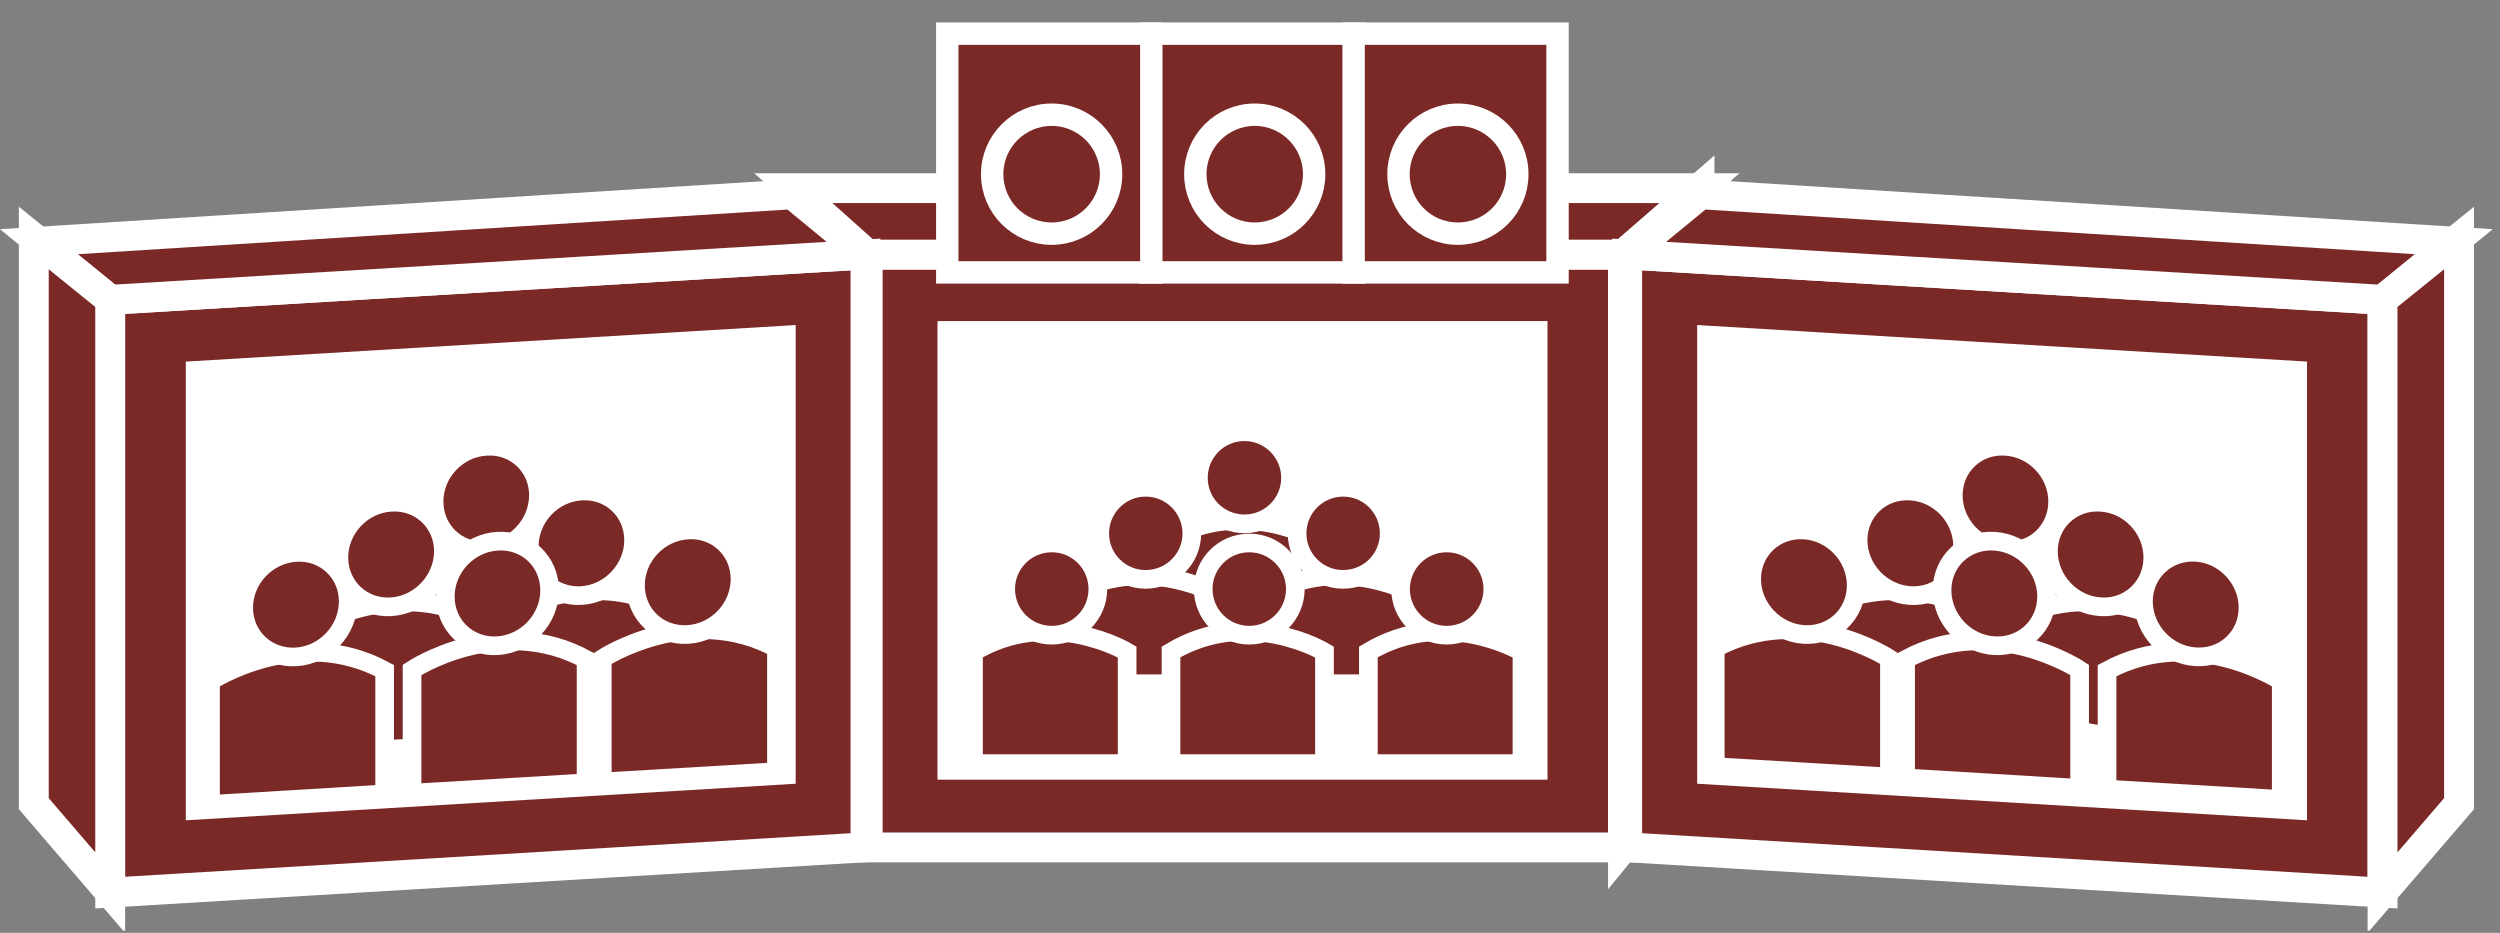 <?xml version="1.0" encoding="UTF-8"?>
<svg xmlns="http://www.w3.org/2000/svg" xmlns:xlink="http://www.w3.org/1999/xlink" width="67pt" height="25pt" viewBox="0 0 67 25" version="1.1">
<rect x="0" y="0" width="67" height="25" fill="#808080" stroke="none"/>
<defs>
<clipPath id="clip1">
  <path d="M 0 0.602 L 66.805 0.602 L 66.805 24.941 L 0 24.941 L 0 0.602 Z M 0 0.602 "/>
</clipPath>
<clipPath id="clip2">
  <path d="M 0 0.602 L 66.805 0.602 L 66.805 24.941 L 0 24.941 L 0 0.602 Z M 0 0.602 "/>
</clipPath>
<clipPath id="clip3">
  <path d="M 0 0.602 L 66.805 0.602 L 66.805 24.941 L 0 24.941 L 0 0.602 Z M 0 0.602 "/>
</clipPath>
<clipPath id="clip4">
  <path d="M 0 0.602 L 66.805 0.602 L 66.805 24.941 L 0 24.941 L 0 0.602 Z M 0 0.602 "/>
</clipPath>
<clipPath id="clip5">
  <path d="M 0 0.602 L 66.805 0.602 L 66.805 24.941 L 0 24.941 L 0 0.602 Z M 0 0.602 "/>
</clipPath>
<clipPath id="clip6">
  <path d="M 0 0.602 L 66.805 0.602 L 66.805 24.941 L 0 24.941 L 0 0.602 Z M 0 0.602 "/>
</clipPath>
<clipPath id="clip7">
  <path d="M 0 0.602 L 66.805 0.602 L 66.805 24.941 L 0 24.941 L 0 0.602 Z M 0 0.602 "/>
</clipPath>
<clipPath id="clip8">
  <path d="M 0 0.602 L 66.805 0.602 L 66.805 24.941 L 0 24.941 L 0 0.602 Z M 0 0.602 "/>
</clipPath>
<clipPath id="clip9">
  <path d="M 0 0.602 L 66.805 0.602 L 66.805 24.941 L 0 24.941 L 0 0.602 Z M 0 0.602 "/>
</clipPath>
</defs>
<g id="surface0">
<path style="fill-rule:nonzero;fill:#7B2927;fill-opacity:1;stroke-width:0.8;stroke-linecap:butt;stroke-linejoin:miter;stroke:#FFFFFF;stroke-opacity:1;stroke-miterlimit:4;" d="M 23.254 2.289 L 43.496 2.289 L 43.496 18.176 L 23.254 18.176 L 23.254 2.289 Z M 23.254 2.289 " transform="matrix(1,0,0,-1,0,25)"/>
<path style=" stroke:none;fill-rule:nonzero;fill:#FFFFFF;fill-opacity:1;" d="M 25.125 20.895 L 41.473 20.895 L 41.473 8.605 L 25.125 8.605 L 25.125 20.895 Z M 25.125 20.895 "/>
<path style=" stroke:none;fill-rule:nonzero;fill:#7B2927;fill-opacity:1;" d="M 23.254 6.824 L 21.262 5.043 L 45.547 5.043 L 43.496 6.824 L 23.254 6.824 "/>
<path style="fill:none;stroke-width:0.8;stroke-linecap:butt;stroke-linejoin:miter;stroke:#FFFFFF;stroke-opacity:1;stroke-miterlimit:4;" d="M 23.254 18.176 L 21.262 19.957 L 45.547 19.957 L 43.496 18.176 L 23.254 18.176 Z M 23.254 18.176 " transform="matrix(1,0,0,-1,0,25)"/>
<path style=" stroke:none;fill-rule:nonzero;fill:#7B2927;fill-opacity:1;" d="M 43.496 22.711 L 45.547 20.203 L 45.547 5.043 L 43.496 6.824 L 43.496 22.711 "/>
<path style="fill:none;stroke-width:0.8;stroke-linecap:butt;stroke-linejoin:miter;stroke:#FFFFFF;stroke-opacity:1;stroke-miterlimit:4;" d="M 43.496 2.289 L 45.547 4.797 L 45.547 19.957 L 43.496 18.176 L 43.496 2.289 Z M 43.496 2.289 " transform="matrix(1,0,0,-1,0,25)"/>
<path style=" stroke:none;fill-rule:nonzero;fill:#7B2927;fill-opacity:1;" d="M 63.852 23.922 L 63.852 8.035 L 43.609 6.82 L 43.609 22.707 L 63.852 23.922 "/>
<g clip-path="url(#clip1)" clip-rule="nonzero">
<path style="fill:none;stroke-width:0.8;stroke-linecap:butt;stroke-linejoin:miter;stroke:#FFFFFF;stroke-opacity:1;stroke-miterlimit:4;" d="M 63.852 1.078 L 63.852 16.965 L 43.609 18.18 L 43.609 2.293 L 63.852 1.078 Z M 63.852 1.078 " transform="matrix(1,0,0,-1,0,25)"/>
</g>
<path style=" stroke:none;fill-rule:nonzero;fill:#FFFFFF;fill-opacity:1;" d="M 61.828 21.984 L 61.828 9.691 L 45.484 8.711 L 45.484 21.004 L 61.828 21.984 "/>
<path style=" stroke:none;fill-rule:nonzero;fill:#7B2927;fill-opacity:1;" d="M 43.609 6.82 L 45.574 5.207 L 65.762 6.477 L 63.852 8.035 L 43.609 6.82 "/>
<g clip-path="url(#clip2)" clip-rule="nonzero">
<path style="fill:none;stroke-width:0.8;stroke-linecap:butt;stroke-linejoin:miter;stroke:#FFFFFF;stroke-opacity:1;stroke-miterlimit:4;" d="M 43.609 18.18 L 45.574 19.793 L 65.762 18.523 L 63.852 16.965 L 43.609 18.18 Z M 43.609 18.18 " transform="matrix(1,0,0,-1,0,25)"/>
</g>
<path style=" stroke:none;fill-rule:nonzero;fill:#7B2927;fill-opacity:1;" d="M 63.852 23.922 L 65.902 21.539 L 65.902 6.379 L 63.852 8.035 L 63.852 23.922 "/>
<g clip-path="url(#clip3)" clip-rule="nonzero">
<path style="fill:none;stroke-width:0.8;stroke-linecap:butt;stroke-linejoin:miter;stroke:#FFFFFF;stroke-opacity:1;stroke-miterlimit:4;" d="M 63.852 1.078 L 65.902 3.461 L 65.902 18.621 L 63.852 16.965 L 63.852 1.078 Z M 63.852 1.078 " transform="matrix(1,0,0,-1,0,25)"/>
</g>
<path style=" stroke:none;fill-rule:nonzero;fill:#7B2927;fill-opacity:1;" d="M 2.953 23.922 L 2.953 8.035 L 23.195 6.82 L 23.195 22.707 L 2.953 23.922 "/>
<g clip-path="url(#clip4)" clip-rule="nonzero">
<path style="fill:none;stroke-width:0.8;stroke-linecap:butt;stroke-linejoin:miter;stroke:#FFFFFF;stroke-opacity:1;stroke-miterlimit:4;" d="M 2.953 1.078 L 2.953 16.965 L 23.195 18.18 L 23.195 2.293 L 2.953 1.078 Z M 2.953 1.078 " transform="matrix(1,0,0,-1,0,25)"/>
</g>
<path style=" stroke:none;fill-rule:nonzero;fill:#FFFFFF;fill-opacity:1;" d="M 4.98 21.984 L 4.98 9.691 L 21.324 8.711 L 21.324 21.004 L 4.98 21.984 "/>
<path style=" stroke:none;fill-rule:nonzero;fill:#7B2927;fill-opacity:1;" d="M 23.195 6.82 L 21.234 5.207 L 1.043 6.477 L 2.953 8.035 L 23.195 6.82 "/>
<g clip-path="url(#clip5)" clip-rule="nonzero">
<path style="fill:none;stroke-width:0.8;stroke-linecap:butt;stroke-linejoin:miter;stroke:#FFFFFF;stroke-opacity:1;stroke-miterlimit:4;" d="M 23.195 18.18 L 21.234 19.793 L 1.043 18.523 L 2.953 16.965 L 23.195 18.18 Z M 23.195 18.18 " transform="matrix(1,0,0,-1,0,25)"/>
</g>
<path style=" stroke:none;fill-rule:nonzero;fill:#7B2927;fill-opacity:1;" d="M 2.953 23.922 L 0.906 21.539 L 0.906 6.379 L 2.953 8.035 L 2.953 23.922 "/>
<g clip-path="url(#clip6)" clip-rule="nonzero">
<path style="fill:none;stroke-width:0.8;stroke-linecap:butt;stroke-linejoin:miter;stroke:#FFFFFF;stroke-opacity:1;stroke-miterlimit:4;" d="M 2.953 1.078 L 0.906 3.461 L 0.906 18.621 L 2.953 16.965 L 2.953 1.078 Z M 2.953 1.078 " transform="matrix(1,0,0,-1,0,25)"/>
</g>
<path style=" stroke:none;fill-rule:nonzero;fill:#7B2927;fill-opacity:1;" d="M 30.832 7.301 L 36.297 7.301 L 36.297 0.902 L 30.832 0.902 L 30.832 7.301 Z M 30.832 7.301 "/>
<g clip-path="url(#clip7)" clip-rule="nonzero">
<path style="fill:none;stroke-width:0.6;stroke-linecap:butt;stroke-linejoin:miter;stroke:#FFFFFF;stroke-opacity:1;stroke-miterlimit:4;" d="M 30.832 17.699 L 36.297 17.699 L 36.297 24.098 L 30.832 24.098 L 30.832 17.699 Z M 30.832 17.699 " transform="matrix(1,0,0,-1,0,25)"/>
</g>
<path style=" stroke:none;fill-rule:nonzero;fill:#7B2927;fill-opacity:1;" d="M 35.219 4.668 C 35.219 5.551 34.508 6.262 33.625 6.262 C 32.746 6.262 32.035 5.551 32.035 4.668 C 32.035 3.789 32.746 3.074 33.625 3.074 C 34.508 3.074 35.219 3.789 35.219 4.668 "/>
<path style="fill:none;stroke-width:0.6;stroke-linecap:butt;stroke-linejoin:miter;stroke:#FFFFFF;stroke-opacity:1;stroke-miterlimit:4;" d="M 35.219 20.332 C 35.219 19.449 34.508 18.738 33.625 18.738 C 32.746 18.738 32.035 19.449 32.035 20.332 C 32.035 21.211 32.746 21.926 33.625 21.926 C 34.508 21.926 35.219 21.211 35.219 20.332 Z M 35.219 20.332 " transform="matrix(1,0,0,-1,0,25)"/>
<path style=" stroke:none;fill-rule:nonzero;fill:#7B2927;fill-opacity:1;" d="M 36.277 7.301 L 41.742 7.301 L 41.742 0.902 L 36.277 0.902 L 36.277 7.301 Z M 36.277 7.301 "/>
<g clip-path="url(#clip8)" clip-rule="nonzero">
<path style="fill:none;stroke-width:0.6;stroke-linecap:butt;stroke-linejoin:miter;stroke:#FFFFFF;stroke-opacity:1;stroke-miterlimit:4;" d="M 36.277 17.699 L 41.742 17.699 L 41.742 24.098 L 36.277 24.098 L 36.277 17.699 Z M 36.277 17.699 " transform="matrix(1,0,0,-1,0,25)"/>
</g>
<path style=" stroke:none;fill-rule:nonzero;fill:#7B2927;fill-opacity:1;" d="M 40.664 4.668 C 40.664 5.551 39.953 6.262 39.07 6.262 C 38.191 6.262 37.48 5.551 37.48 4.668 C 37.48 3.789 38.191 3.074 39.07 3.074 C 39.953 3.074 40.664 3.789 40.664 4.668 "/>
<path style="fill:none;stroke-width:0.6;stroke-linecap:butt;stroke-linejoin:miter;stroke:#FFFFFF;stroke-opacity:1;stroke-miterlimit:4;" d="M 40.664 20.332 C 40.664 19.449 39.953 18.738 39.07 18.738 C 38.191 18.738 37.48 19.449 37.48 20.332 C 37.48 21.211 38.191 21.926 39.07 21.926 C 39.953 21.926 40.664 21.211 40.664 20.332 Z M 40.664 20.332 " transform="matrix(1,0,0,-1,0,25)"/>
<path style=" stroke:none;fill-rule:nonzero;fill:#7B2927;fill-opacity:1;" d="M 25.387 7.301 L 30.855 7.301 L 30.855 0.902 L 25.387 0.902 L 25.387 7.301 Z M 25.387 7.301 "/>
<g clip-path="url(#clip9)" clip-rule="nonzero">
<path style="fill:none;stroke-width:0.6;stroke-linecap:butt;stroke-linejoin:miter;stroke:#FFFFFF;stroke-opacity:1;stroke-miterlimit:4;" d="M 25.387 17.699 L 30.855 17.699 L 30.855 24.098 L 25.387 24.098 L 25.387 17.699 Z M 25.387 17.699 " transform="matrix(1,0,0,-1,0,25)"/>
</g>
<path style=" stroke:none;fill-rule:nonzero;fill:#7B2927;fill-opacity:1;" d="M 29.777 4.668 C 29.777 5.551 29.062 6.262 28.184 6.262 C 27.305 6.262 26.59 5.551 26.59 4.668 C 26.59 3.789 27.305 3.074 28.184 3.074 C 29.062 3.074 29.777 3.789 29.777 4.668 "/>
<path style="fill:none;stroke-width:0.6;stroke-linecap:butt;stroke-linejoin:miter;stroke:#FFFFFF;stroke-opacity:1;stroke-miterlimit:4;" d="M 29.777 20.332 C 29.777 19.449 29.062 18.738 28.184 18.738 C 27.305 18.738 26.59 19.449 26.59 20.332 C 26.59 21.211 27.305 21.926 28.184 21.926 C 29.062 21.926 29.777 21.211 29.777 20.332 Z M 29.777 20.332 " transform="matrix(1,0,0,-1,0,25)"/>
<path style=" stroke:none;fill-rule:nonzero;fill:#7B2927;fill-opacity:1;" d="M 35.367 14.492 L 35.367 16.836 L 31.254 16.836 L 31.254 14.492 C 33.312 13.258 35.367 14.492 35.367 14.492 "/>
<path style="fill:none;stroke-width:0.5;stroke-linecap:butt;stroke-linejoin:miter;stroke:#FFFFFF;stroke-opacity:1;stroke-miterlimit:4;" d="M 35.367 10.508 L 35.367 8.164 L 31.254 8.164 L 31.254 10.508 C 33.312 11.742 35.367 10.508 35.367 10.508 Z M 35.367 10.508 " transform="matrix(1,0,0,-1,0,25)"/>
<path style=" stroke:none;fill-rule:nonzero;fill:#7B2927;fill-opacity:1;" d="M 34.586 12.805 C 34.586 13.488 34.031 14.039 33.352 14.039 C 32.668 14.039 32.117 13.488 32.117 12.805 C 32.117 12.125 32.668 11.57 33.352 11.57 C 34.031 11.57 34.586 12.125 34.586 12.805 "/>
<path style="fill:none;stroke-width:0.5;stroke-linecap:butt;stroke-linejoin:miter;stroke:#FFFFFF;stroke-opacity:1;stroke-miterlimit:4;" d="M 34.586 12.195 C 34.586 11.512 34.031 10.961 33.352 10.961 C 32.668 10.961 32.117 11.512 32.117 12.195 C 32.117 12.875 32.668 13.43 33.352 13.43 C 34.031 13.43 34.586 12.875 34.586 12.195 Z M 34.586 12.195 " transform="matrix(1,0,0,-1,0,25)"/>
<path style=" stroke:none;fill-rule:nonzero;fill:#7B2927;fill-opacity:1;" d="M 32.723 15.98 L 32.723 18.324 L 28.605 18.324 L 28.605 15.98 C 30.664 14.746 32.723 15.98 32.723 15.98 "/>
<path style="fill:none;stroke-width:0.5;stroke-linecap:butt;stroke-linejoin:miter;stroke:#FFFFFF;stroke-opacity:1;stroke-miterlimit:4;" d="M 32.723 9.02 L 32.723 6.676 L 28.605 6.676 L 28.605 9.02 C 30.664 10.254 32.723 9.02 32.723 9.02 Z M 32.723 9.02 " transform="matrix(1,0,0,-1,0,25)"/>
<path style=" stroke:none;fill-rule:nonzero;fill:#7B2927;fill-opacity:1;" d="M 31.941 14.297 C 31.941 14.977 31.387 15.527 30.703 15.527 C 30.023 15.527 29.473 14.977 29.473 14.297 C 29.473 13.613 30.023 13.059 30.703 13.059 C 31.387 13.059 31.941 13.613 31.941 14.297 "/>
<path style="fill:none;stroke-width:0.5;stroke-linecap:butt;stroke-linejoin:miter;stroke:#FFFFFF;stroke-opacity:1;stroke-miterlimit:4;" d="M 31.941 10.703 C 31.941 10.023 31.387 9.473 30.703 9.473 C 30.023 9.473 29.473 10.023 29.473 10.703 C 29.473 11.387 30.023 11.941 30.703 11.941 C 31.387 11.941 31.941 11.387 31.941 10.703 Z M 31.941 10.703 " transform="matrix(1,0,0,-1,0,25)"/>
<path style=" stroke:none;fill-rule:nonzero;fill:#7B2927;fill-opacity:1;" d="M 38.016 15.98 L 38.016 18.324 L 33.898 18.324 L 33.898 15.98 C 35.957 14.746 38.016 15.98 38.016 15.98 "/>
<path style="fill:none;stroke-width:0.5;stroke-linecap:butt;stroke-linejoin:miter;stroke:#FFFFFF;stroke-opacity:1;stroke-miterlimit:4;" d="M 38.016 9.02 L 38.016 6.676 L 33.898 6.676 L 33.898 9.02 C 35.957 10.254 38.016 9.02 38.016 9.02 Z M 38.016 9.02 " transform="matrix(1,0,0,-1,0,25)"/>
<path style=" stroke:none;fill-rule:nonzero;fill:#7B2927;fill-opacity:1;" d="M 37.23 14.297 C 37.23 14.977 36.68 15.527 35.996 15.527 C 35.316 15.527 34.762 14.977 34.762 14.297 C 34.762 13.613 35.316 13.059 35.996 13.059 C 36.68 13.059 37.23 13.613 37.23 14.297 "/>
<path style="fill:none;stroke-width:0.5;stroke-linecap:butt;stroke-linejoin:miter;stroke:#FFFFFF;stroke-opacity:1;stroke-miterlimit:4;" d="M 37.23 10.703 C 37.23 10.023 36.68 9.473 35.996 9.473 C 35.316 9.473 34.762 10.023 34.762 10.703 C 34.762 11.387 35.316 11.941 35.996 11.941 C 36.68 11.941 37.23 11.387 37.23 10.703 Z M 37.23 10.703 " transform="matrix(1,0,0,-1,0,25)"/>
<path style=" stroke:none;fill-rule:nonzero;fill:#7B2927;fill-opacity:1;" d="M 30.207 17.473 L 30.207 20.465 L 26.09 20.465 L 26.09 17.473 C 28.148 16.238 30.207 17.473 30.207 17.473 "/>
<path style="fill:none;stroke-width:0.5;stroke-linecap:butt;stroke-linejoin:miter;stroke:#FFFFFF;stroke-opacity:1;stroke-miterlimit:4;" d="M 30.207 7.527 L 30.207 4.535 L 26.09 4.535 L 26.09 7.527 C 28.148 8.762 30.207 7.527 30.207 7.527 Z M 30.207 7.527 " transform="matrix(1,0,0,-1,0,25)"/>
<path style=" stroke:none;fill-rule:nonzero;fill:#7B2927;fill-opacity:1;" d="M 29.422 15.785 C 29.422 16.469 28.871 17.023 28.188 17.023 C 27.504 17.023 26.953 16.469 26.953 15.785 C 26.953 15.105 27.504 14.551 28.188 14.551 C 28.871 14.551 29.422 15.105 29.422 15.785 "/>
<path style="fill:none;stroke-width:0.5;stroke-linecap:butt;stroke-linejoin:miter;stroke:#FFFFFF;stroke-opacity:1;stroke-miterlimit:4;" d="M 29.422 9.215 C 29.422 8.531 28.871 7.977 28.188 7.977 C 27.504 7.977 26.953 8.531 26.953 9.215 C 26.953 9.895 27.504 10.449 28.188 10.449 C 28.871 10.449 29.422 9.895 29.422 9.215 Z M 29.422 9.215 " transform="matrix(1,0,0,-1,0,25)"/>
<path style=" stroke:none;fill-rule:nonzero;fill:#7B2927;fill-opacity:1;" d="M 35.496 17.473 L 35.496 20.465 L 31.383 20.465 L 31.383 17.473 C 33.441 16.238 35.496 17.473 35.496 17.473 "/>
<path style="fill:none;stroke-width:0.5;stroke-linecap:butt;stroke-linejoin:miter;stroke:#FFFFFF;stroke-opacity:1;stroke-miterlimit:4;" d="M 35.496 7.527 L 35.496 4.535 L 31.383 4.535 L 31.383 7.527 C 33.441 8.762 35.496 7.527 35.496 7.527 Z M 35.496 7.527 " transform="matrix(1,0,0,-1,0,25)"/>
<path style=" stroke:none;fill-rule:nonzero;fill:#7B2927;fill-opacity:1;" d="M 34.715 15.785 C 34.715 16.469 34.16 17.023 33.48 17.023 C 32.797 17.023 32.246 16.469 32.246 15.785 C 32.246 15.105 32.797 14.551 33.48 14.551 C 34.16 14.551 34.715 15.105 34.715 15.785 "/>
<path style="fill:none;stroke-width:0.5;stroke-linecap:butt;stroke-linejoin:miter;stroke:#FFFFFF;stroke-opacity:1;stroke-miterlimit:4;" d="M 34.715 9.215 C 34.715 8.531 34.16 7.977 33.48 7.977 C 32.797 7.977 32.246 8.531 32.246 9.215 C 32.246 9.895 32.797 10.449 33.48 10.449 C 34.16 10.449 34.715 9.895 34.715 9.215 Z M 34.715 9.215 " transform="matrix(1,0,0,-1,0,25)"/>
<path style=" stroke:none;fill-rule:nonzero;fill:#7B2927;fill-opacity:1;" d="M 40.789 17.473 L 40.789 20.465 L 36.672 20.465 L 36.672 17.473 C 38.73 16.238 40.789 17.473 40.789 17.473 "/>
<path style="fill:none;stroke-width:0.5;stroke-linecap:butt;stroke-linejoin:miter;stroke:#FFFFFF;stroke-opacity:1;stroke-miterlimit:4;" d="M 40.789 7.527 L 40.789 4.535 L 36.672 4.535 L 36.672 7.527 C 38.73 8.762 40.789 7.527 40.789 7.527 Z M 40.789 7.527 " transform="matrix(1,0,0,-1,0,25)"/>
<path style=" stroke:none;fill-rule:nonzero;fill:#7B2927;fill-opacity:1;" d="M 40.008 15.785 C 40.008 16.469 39.453 17.023 38.77 17.023 C 38.09 17.023 37.535 16.469 37.535 15.785 C 37.535 15.105 38.09 14.551 38.77 14.551 C 39.453 14.551 40.008 15.105 40.008 15.785 "/>
<path style="fill:none;stroke-width:0.5;stroke-linecap:butt;stroke-linejoin:miter;stroke:#FFFFFF;stroke-opacity:1;stroke-miterlimit:4;" d="M 40.008 9.215 C 40.008 8.531 39.453 7.977 38.77 7.977 C 38.09 7.977 37.535 8.531 37.535 9.215 C 37.535 9.895 38.09 10.449 38.77 10.449 C 39.453 10.449 40.008 9.895 40.008 9.215 Z M 40.008 9.215 " transform="matrix(1,0,0,-1,0,25)"/>
<path style=" stroke:none;fill-rule:nonzero;fill:#7B2927;fill-opacity:1;" d="M 10.742 15.406 L 10.742 18.066 L 15.41 17.785 L 15.41 15.129 C 13.078 13.867 10.742 15.406 10.742 15.406 "/>
<path style="fill:none;stroke-width:0.5;stroke-linecap:butt;stroke-linejoin:miter;stroke:#FFFFFF;stroke-opacity:1;stroke-miterlimit:4;" d="M 10.742 9.594 L 10.742 6.934 L 15.41 7.215 L 15.41 9.871 C 13.078 11.133 10.742 9.594 10.742 9.594 Z M 10.742 9.594 " transform="matrix(1,0,0,-1,0,25)"/>
<path style=" stroke:none;fill-rule:nonzero;fill:#7B2927;fill-opacity:1;" d="M 11.633 13.441 C 11.633 14.215 12.258 14.809 13.031 14.762 C 13.805 14.715 14.43 14.047 14.43 13.273 C 14.43 12.504 13.805 11.91 13.031 11.961 C 12.258 12.004 11.633 12.668 11.633 13.441 "/>
<path style="fill:none;stroke-width:0.5;stroke-linecap:butt;stroke-linejoin:miter;stroke:#FFFFFF;stroke-opacity:1;stroke-miterlimit:4;" d="M 11.633 11.559 C 11.633 10.785 12.258 10.191 13.031 10.238 C 13.805 10.285 14.43 10.953 14.43 11.727 C 14.43 12.496 13.805 13.09 13.031 13.039 C 12.258 12.996 11.633 12.332 11.633 11.559 Z M 11.633 11.559 " transform="matrix(1,0,0,-1,0,25)"/>
<path style=" stroke:none;fill-rule:nonzero;fill:#7B2927;fill-opacity:1;" d="M 8.191 16.906 L 8.191 20.215 L 12.859 19.934 L 12.859 16.629 C 10.527 15.367 8.191 16.906 8.191 16.906 "/>
<path style="fill:none;stroke-width:0.5;stroke-linecap:butt;stroke-linejoin:miter;stroke:#FFFFFF;stroke-opacity:1;stroke-miterlimit:4;" d="M 8.191 8.094 L 8.191 4.785 L 12.859 5.066 L 12.859 8.371 C 10.527 9.633 8.191 8.094 8.191 8.094 Z M 8.191 8.094 " transform="matrix(1,0,0,-1,0,25)"/>
<path style=" stroke:none;fill-rule:nonzero;fill:#7B2927;fill-opacity:1;" d="M 9.082 14.941 C 9.082 15.715 9.707 16.309 10.48 16.262 C 11.254 16.215 11.883 15.547 11.883 14.773 C 11.883 14.004 11.254 13.41 10.48 13.461 C 9.707 13.504 9.082 14.168 9.082 14.941 "/>
<path style="fill:none;stroke-width:0.5;stroke-linecap:butt;stroke-linejoin:miter;stroke:#FFFFFF;stroke-opacity:1;stroke-miterlimit:4;" d="M 9.082 10.059 C 9.082 9.285 9.707 8.691 10.48 8.738 C 11.254 8.785 11.883 9.453 11.883 10.227 C 11.883 10.996 11.254 11.59 10.48 11.539 C 9.707 11.496 9.082 10.832 9.082 10.059 Z M 9.082 10.059 " transform="matrix(1,0,0,-1,0,25)"/>
<path style=" stroke:none;fill-rule:nonzero;fill:#7B2927;fill-opacity:1;" d="M 13.293 16.609 L 13.293 19.91 L 17.957 18.984 L 17.957 16.328 C 15.625 15.066 13.293 16.609 13.293 16.609 "/>
<path style="fill:none;stroke-width:0.5;stroke-linecap:butt;stroke-linejoin:miter;stroke:#FFFFFF;stroke-opacity:1;stroke-miterlimit:4;" d="M 13.293 8.391 L 13.293 5.09 L 17.957 6.016 L 17.957 8.672 C 15.625 9.934 13.293 8.391 13.293 8.391 Z M 13.293 8.391 " transform="matrix(1,0,0,-1,0,25)"/>
<path style=" stroke:none;fill-rule:nonzero;fill:#7B2927;fill-opacity:1;" d="M 14.184 14.645 C 14.184 15.414 14.809 16.008 15.582 15.961 C 16.355 15.914 16.98 15.246 16.98 14.477 C 16.98 13.703 16.355 13.113 15.582 13.16 C 14.809 13.203 14.184 13.867 14.184 14.645 "/>
<path style="fill:none;stroke-width:0.5;stroke-linecap:butt;stroke-linejoin:miter;stroke:#FFFFFF;stroke-opacity:1;stroke-miterlimit:4;" d="M 14.184 10.355 C 14.184 9.586 14.809 8.992 15.582 9.039 C 16.355 9.086 16.98 9.754 16.98 10.523 C 16.98 11.297 16.355 11.887 15.582 11.84 C 14.809 11.797 14.184 11.133 14.184 10.355 Z M 14.184 10.355 " transform="matrix(1,0,0,-1,0,25)"/>
<path style=" stroke:none;fill-rule:nonzero;fill:#7B2927;fill-opacity:1;" d="M 5.641 18.254 L 5.641 21.559 L 10.309 21.277 L 10.309 17.973 C 7.977 16.715 5.641 18.254 5.641 18.254 "/>
<path style="fill:none;stroke-width:0.5;stroke-linecap:butt;stroke-linejoin:miter;stroke:#FFFFFF;stroke-opacity:1;stroke-miterlimit:4;" d="M 5.641 6.746 L 5.641 3.441 L 10.309 3.723 L 10.309 7.027 C 7.977 8.285 5.641 6.746 5.641 6.746 Z M 5.641 6.746 " transform="matrix(1,0,0,-1,0,25)"/>
<path style=" stroke:none;fill-rule:nonzero;fill:#7B2927;fill-opacity:1;" d="M 6.531 16.285 C 6.531 17.062 7.156 17.648 7.934 17.605 C 8.707 17.559 9.332 16.895 9.332 16.117 C 9.332 15.348 8.707 14.758 7.934 14.805 C 7.156 14.852 6.531 15.516 6.531 16.285 "/>
<path style="fill:none;stroke-width:0.5;stroke-linecap:butt;stroke-linejoin:miter;stroke:#FFFFFF;stroke-opacity:1;stroke-miterlimit:4;" d="M 6.531 8.715 C 6.531 7.938 7.156 7.352 7.934 7.395 C 8.707 7.441 9.332 8.105 9.332 8.883 C 9.332 9.652 8.707 10.242 7.934 10.195 C 7.156 10.148 6.531 9.484 6.531 8.715 Z M 6.531 8.715 " transform="matrix(1,0,0,-1,0,25)"/>
<path style=" stroke:none;fill-rule:nonzero;fill:#7B2927;fill-opacity:1;" d="M 11.043 17.953 L 11.043 21.258 L 15.707 20.98 L 15.707 17.672 C 13.375 16.41 11.043 17.953 11.043 17.953 "/>
<path style="fill:none;stroke-width:0.5;stroke-linecap:butt;stroke-linejoin:miter;stroke:#FFFFFF;stroke-opacity:1;stroke-miterlimit:4;" d="M 11.043 7.047 L 11.043 3.742 L 15.707 4.02 L 15.707 7.328 C 13.375 8.59 11.043 7.047 11.043 7.047 Z M 11.043 7.047 " transform="matrix(1,0,0,-1,0,25)"/>
<path style=" stroke:none;fill-rule:nonzero;fill:#7B2927;fill-opacity:1;" d="M 11.934 15.988 C 11.934 16.762 12.559 17.352 13.332 17.305 C 14.105 17.258 14.73 16.594 14.73 15.82 C 14.73 15.047 14.105 14.457 13.332 14.504 C 12.559 14.551 11.934 15.215 11.934 15.988 "/>
<path style="fill:none;stroke-width:0.5;stroke-linecap:butt;stroke-linejoin:miter;stroke:#FFFFFF;stroke-opacity:1;stroke-miterlimit:4;" d="M 11.934 9.012 C 11.934 8.238 12.559 7.648 13.332 7.695 C 14.105 7.742 14.73 8.406 14.73 9.18 C 14.73 9.953 14.105 10.543 13.332 10.496 C 12.559 10.449 11.934 9.785 11.934 9.012 Z M 11.934 9.012 " transform="matrix(1,0,0,-1,0,25)"/>
<path style=" stroke:none;fill-rule:nonzero;fill:#7B2927;fill-opacity:1;" d="M 16.141 17.652 L 16.141 20.957 L 20.809 20.68 L 20.809 17.371 C 18.477 16.113 16.141 17.652 16.141 17.652 "/>
<path style="fill:none;stroke-width:0.5;stroke-linecap:butt;stroke-linejoin:miter;stroke:#FFFFFF;stroke-opacity:1;stroke-miterlimit:4;" d="M 16.141 7.348 L 16.141 4.043 L 20.809 4.32 L 20.809 7.629 C 18.477 8.887 16.141 7.348 16.141 7.348 Z M 16.141 7.348 " transform="matrix(1,0,0,-1,0,25)"/>
<path style=" stroke:none;fill-rule:nonzero;fill:#7B2927;fill-opacity:1;" d="M 17.031 15.688 C 17.031 16.461 17.656 17.051 18.434 17.004 C 19.207 16.957 19.832 16.293 19.832 15.52 C 19.832 14.746 19.207 14.156 18.434 14.203 C 17.656 14.25 17.031 14.914 17.031 15.688 "/>
<path style="fill:none;stroke-width:0.5;stroke-linecap:butt;stroke-linejoin:miter;stroke:#FFFFFF;stroke-opacity:1;stroke-miterlimit:4;" d="M 17.031 9.312 C 17.031 8.539 17.656 7.949 18.434 7.996 C 19.207 8.043 19.832 8.707 19.832 9.48 C 19.832 10.254 19.207 10.844 18.434 10.797 C 17.656 10.75 17.031 10.086 17.031 9.312 Z M 17.031 9.312 " transform="matrix(1,0,0,-1,0,25)"/>
<path style=" stroke:none;fill-rule:nonzero;fill:#7B2927;fill-opacity:1;" d="M 56.035 15.406 L 56.035 18.066 L 51.371 17.785 L 51.371 15.129 C 53.703 13.867 56.035 15.406 56.035 15.406 "/>
<path style="fill:none;stroke-width:0.5;stroke-linecap:butt;stroke-linejoin:miter;stroke:#FFFFFF;stroke-opacity:1;stroke-miterlimit:4;" d="M 56.035 9.594 L 56.035 6.934 L 51.371 7.215 L 51.371 9.871 C 53.703 11.133 56.035 9.594 56.035 9.594 Z M 56.035 9.594 " transform="matrix(1,0,0,-1,0,25)"/>
<path style=" stroke:none;fill-rule:nonzero;fill:#7B2927;fill-opacity:1;" d="M 55.145 13.441 C 55.145 14.215 54.52 14.809 53.746 14.762 C 52.973 14.715 52.348 14.047 52.348 13.273 C 52.348 12.504 52.973 11.91 53.746 11.961 C 54.52 12.004 55.145 12.668 55.145 13.441 "/>
<path style="fill:none;stroke-width:0.5;stroke-linecap:butt;stroke-linejoin:miter;stroke:#FFFFFF;stroke-opacity:1;stroke-miterlimit:4;" d="M 55.145 11.559 C 55.145 10.785 54.52 10.191 53.746 10.238 C 52.973 10.285 52.348 10.953 52.348 11.727 C 52.348 12.496 52.973 13.09 53.746 13.039 C 54.52 12.996 55.145 12.332 55.145 11.559 Z M 55.145 11.559 " transform="matrix(1,0,0,-1,0,25)"/>
<path style=" stroke:none;fill-rule:nonzero;fill:#7B2927;fill-opacity:1;" d="M 58.586 16.906 L 58.586 20.086 L 53.922 19.285 L 53.922 16.629 C 56.254 15.367 58.586 16.906 58.586 16.906 "/>
<path style="fill:none;stroke-width:0.5;stroke-linecap:butt;stroke-linejoin:miter;stroke:#FFFFFF;stroke-opacity:1;stroke-miterlimit:4;" d="M 58.586 8.094 L 58.586 4.914 L 53.922 5.715 L 53.922 8.371 C 56.254 9.633 58.586 8.094 58.586 8.094 Z M 58.586 8.094 " transform="matrix(1,0,0,-1,0,25)"/>
<path style=" stroke:none;fill-rule:nonzero;fill:#7B2927;fill-opacity:1;" d="M 57.695 14.941 C 57.695 15.715 57.07 16.309 56.297 16.262 C 55.523 16.215 54.898 15.547 54.898 14.773 C 54.898 14.004 55.523 13.41 56.297 13.461 C 57.07 13.504 57.695 14.168 57.695 14.941 "/>
<path style="fill:none;stroke-width:0.5;stroke-linecap:butt;stroke-linejoin:miter;stroke:#FFFFFF;stroke-opacity:1;stroke-miterlimit:4;" d="M 57.695 10.059 C 57.695 9.285 57.07 8.691 56.297 8.738 C 55.523 8.785 54.898 9.453 54.898 10.227 C 54.898 10.996 55.523 11.59 56.297 11.539 C 57.07 11.496 57.695 10.832 57.695 10.059 Z M 57.695 10.059 " transform="matrix(1,0,0,-1,0,25)"/>
<path style=" stroke:none;fill-rule:nonzero;fill:#7B2927;fill-opacity:1;" d="M 53.484 16.609 L 53.484 19.266 L 48.82 18.984 L 48.82 16.328 C 51.152 15.066 53.484 16.609 53.484 16.609 "/>
<path style="fill:none;stroke-width:0.5;stroke-linecap:butt;stroke-linejoin:miter;stroke:#FFFFFF;stroke-opacity:1;stroke-miterlimit:4;" d="M 53.484 8.391 L 53.484 5.734 L 48.82 6.016 L 48.82 8.672 C 51.152 9.934 53.484 8.391 53.484 8.391 Z M 53.484 8.391 " transform="matrix(1,0,0,-1,0,25)"/>
<path style=" stroke:none;fill-rule:nonzero;fill:#7B2927;fill-opacity:1;" d="M 52.598 14.645 C 52.598 15.414 51.973 16.008 51.195 15.961 C 50.422 15.914 49.797 15.246 49.797 14.477 C 49.797 13.703 50.422 13.113 51.195 13.16 C 51.973 13.203 52.598 13.867 52.598 14.645 "/>
<path style="fill:none;stroke-width:0.5;stroke-linecap:butt;stroke-linejoin:miter;stroke:#FFFFFF;stroke-opacity:1;stroke-miterlimit:4;" d="M 52.598 10.355 C 52.598 9.586 51.973 8.992 51.195 9.039 C 50.422 9.086 49.797 9.754 49.797 10.523 C 49.797 11.297 50.422 11.887 51.195 11.84 C 51.973 11.797 52.598 11.133 52.598 10.355 Z M 52.598 10.355 " transform="matrix(1,0,0,-1,0,25)"/>
<path style=" stroke:none;fill-rule:nonzero;fill:#7B2927;fill-opacity:1;" d="M 61.137 18.254 L 61.137 21.426 L 56.469 21.148 L 56.469 17.973 C 58.801 16.711 61.137 18.254 61.137 18.254 "/>
<path style="fill:none;stroke-width:0.5;stroke-linecap:butt;stroke-linejoin:miter;stroke:#FFFFFF;stroke-opacity:1;stroke-miterlimit:4;" d="M 61.137 6.746 L 61.137 3.574 L 56.469 3.852 L 56.469 7.027 C 58.801 8.289 61.137 6.746 61.137 6.746 Z M 61.137 6.746 " transform="matrix(1,0,0,-1,0,25)"/>
<path style=" stroke:none;fill-rule:nonzero;fill:#7B2927;fill-opacity:1;" d="M 60.246 16.285 C 60.246 17.059 59.621 17.648 58.848 17.602 C 58.074 17.559 57.445 16.891 57.445 16.117 C 57.445 15.348 58.074 14.758 58.848 14.801 C 59.621 14.848 60.246 15.516 60.246 16.285 "/>
<path style="fill:none;stroke-width:0.5;stroke-linecap:butt;stroke-linejoin:miter;stroke:#FFFFFF;stroke-opacity:1;stroke-miterlimit:4;" d="M 60.246 8.715 C 60.246 7.941 59.621 7.352 58.848 7.398 C 58.074 7.441 57.445 8.109 57.445 8.883 C 57.445 9.652 58.074 10.242 58.848 10.199 C 59.621 10.152 60.246 9.484 60.246 8.715 Z M 60.246 8.715 " transform="matrix(1,0,0,-1,0,25)"/>
<path style=" stroke:none;fill-rule:nonzero;fill:#7B2927;fill-opacity:1;" d="M 55.734 17.953 L 55.734 21.129 L 51.07 20.848 L 51.07 17.672 C 53.402 16.41 55.734 17.953 55.734 17.953 "/>
<path style="fill:none;stroke-width:0.5;stroke-linecap:butt;stroke-linejoin:miter;stroke:#FFFFFF;stroke-opacity:1;stroke-miterlimit:4;" d="M 55.734 7.047 L 55.734 3.871 L 51.07 4.152 L 51.07 7.328 C 53.402 8.59 55.734 7.047 55.734 7.047 Z M 55.734 7.047 " transform="matrix(1,0,0,-1,0,25)"/>
<path style=" stroke:none;fill-rule:nonzero;fill:#7B2927;fill-opacity:1;" d="M 54.848 15.984 C 54.848 16.762 54.223 17.352 53.445 17.305 C 52.672 17.258 52.047 16.594 52.047 15.816 C 52.047 15.047 52.672 14.457 53.445 14.504 C 54.223 14.551 54.848 15.215 54.848 15.984 "/>
<path style="fill:none;stroke-width:0.5;stroke-linecap:butt;stroke-linejoin:miter;stroke:#FFFFFF;stroke-opacity:1;stroke-miterlimit:4;" d="M 54.848 9.016 C 54.848 8.238 54.223 7.648 53.445 7.695 C 52.672 7.742 52.047 8.406 52.047 9.184 C 52.047 9.953 52.672 10.543 53.445 10.496 C 54.223 10.449 54.848 9.785 54.848 9.016 Z M 54.848 9.016 " transform="matrix(1,0,0,-1,0,25)"/>
<path style=" stroke:none;fill-rule:nonzero;fill:#7B2927;fill-opacity:1;" d="M 50.637 17.652 L 50.637 20.824 L 45.969 20.547 L 45.969 17.371 C 48.301 16.113 50.637 17.652 50.637 17.652 "/>
<path style="fill:none;stroke-width:0.5;stroke-linecap:butt;stroke-linejoin:miter;stroke:#FFFFFF;stroke-opacity:1;stroke-miterlimit:4;" d="M 50.637 7.348 L 50.637 4.176 L 45.969 4.453 L 45.969 7.629 C 48.301 8.887 50.637 7.348 50.637 7.348 Z M 50.637 7.348 " transform="matrix(1,0,0,-1,0,25)"/>
<path style=" stroke:none;fill-rule:nonzero;fill:#7B2927;fill-opacity:1;" d="M 49.746 15.688 C 49.746 16.461 49.121 17.051 48.348 17.004 C 47.574 16.957 46.945 16.289 46.945 15.52 C 46.945 14.746 47.574 14.156 48.348 14.203 C 49.121 14.25 49.746 14.914 49.746 15.688 "/>
<path style="fill:none;stroke-width:0.5;stroke-linecap:butt;stroke-linejoin:miter;stroke:#FFFFFF;stroke-opacity:1;stroke-miterlimit:4;" d="M 49.746 9.312 C 49.746 8.539 49.121 7.949 48.348 7.996 C 47.574 8.043 46.945 8.711 46.945 9.48 C 46.945 10.254 47.574 10.844 48.348 10.797 C 49.121 10.75 49.746 10.086 49.746 9.312 Z M 49.746 9.312 " transform="matrix(1,0,0,-1,0,25)"/>
</g>
</svg>
